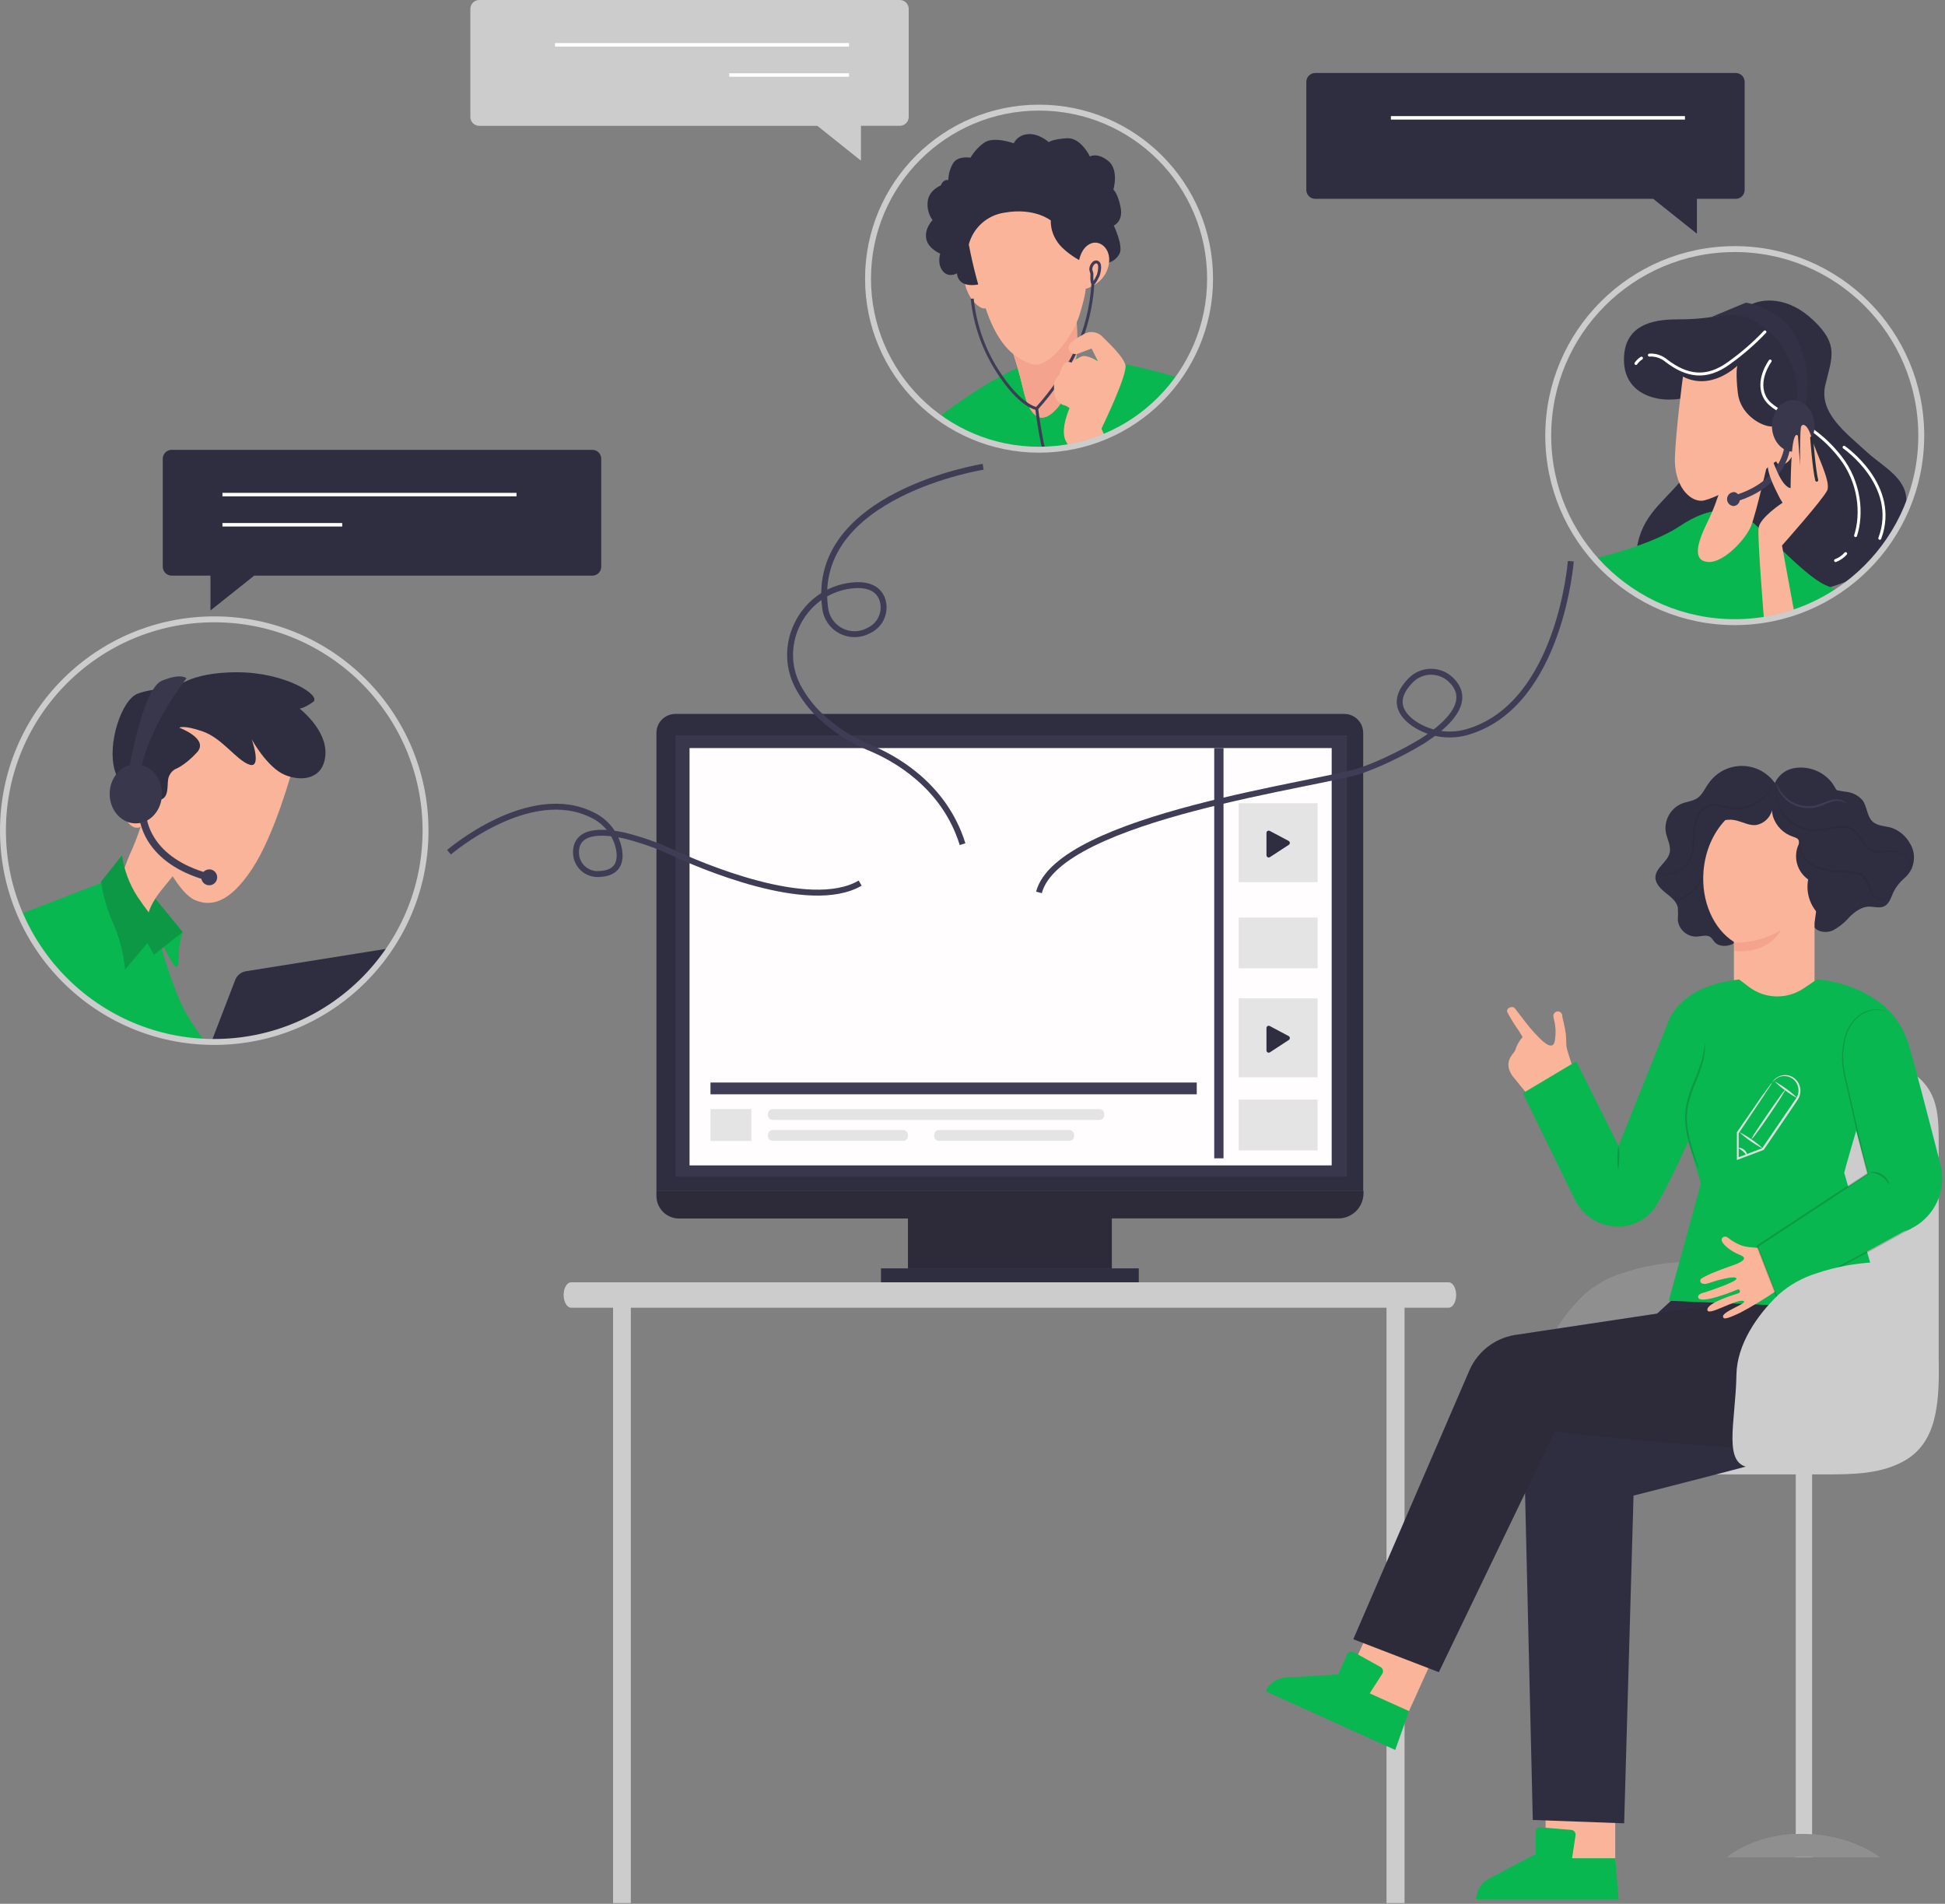 <svg width="657" height="643" viewBox="0 0 657 643" fill="none" xmlns="http://www.w3.org/2000/svg">
<rect x="0" y="0" width="657" height="643" fill="#808080" stroke="none"/>
<path d="M200.09 151.93H57.98C57.184 151.93 56.421 152.246 55.859 152.809C55.296 153.371 54.98 154.134 54.98 154.93V191.42C54.98 192.216 55.296 192.979 55.859 193.541C56.421 194.104 57.184 194.42 57.98 194.42H71.09V206.18L85.87 194.42H200.09C200.886 194.42 201.649 194.104 202.211 193.541C202.774 192.979 203.09 192.216 203.09 191.42V154.93C203.09 154.134 202.774 153.371 202.211 152.809C201.649 152.246 200.886 151.93 200.09 151.93Z" fill="#2F2E41"/>
<path d="M586.32 24.65H444.26C443.464 24.65 442.701 24.966 442.138 25.529C441.576 26.091 441.26 26.854 441.26 27.65V64.15C441.26 64.946 441.576 65.709 442.138 66.271C442.701 66.834 443.464 67.15 444.26 67.15H558.42L573.2 78.93V67.16H586.32C587.115 67.16 587.878 66.844 588.441 66.281C589.004 65.719 589.32 64.956 589.32 64.16V27.67C589.322 27.274 589.247 26.882 589.097 26.516C588.948 26.149 588.727 25.817 588.448 25.536C588.169 25.255 587.838 25.032 587.472 24.88C587.107 24.728 586.715 24.65 586.32 24.65Z" fill="#2F2E41"/>
<path d="M489.32 433.09H192.94C191.53 433.09 190.39 435 190.39 437.37C190.39 439.74 191.52 441.67 192.93 441.68H207.09V642.76H213.09V441.68H468.35V642.76H474.44V441.68H489.32C490.73 441.68 491.87 439.76 491.87 437.39C491.87 435.02 490.74 433.09 489.33 433.09H489.32Z" fill="#CCCCCC"/>
<path d="M522.45 597.3C522.45 597.3 521.59 620.18 522.45 626.76C522.45 626.76 532.45 630.48 534.32 630.76C536.19 631.04 545.61 630.76 545.61 630.76V598.76L522.45 597.3Z" fill="#F9B499"/>
<path d="M498.71 641.49C498.712 640.065 499.101 638.668 499.835 637.447C500.57 636.227 501.622 635.229 502.88 634.56L518.73 626.19V618.81C518.729 618.584 518.775 618.36 518.866 618.152C518.956 617.945 519.089 617.758 519.256 617.605C519.422 617.452 519.619 617.335 519.833 617.261C520.047 617.188 520.274 617.161 520.5 617.18L530.72 618.04C530.943 618.057 531.159 618.119 531.356 618.224C531.554 618.328 531.727 618.472 531.866 618.647C532.005 618.821 532.107 619.023 532.164 619.239C532.221 619.454 532.234 619.679 532.2 619.9L531.03 627.62H545.61L546.76 641.49H498.71Z" fill="#08B74F"/>
<path d="M467.34 540.72C467.34 540.72 457.13 561.22 455.21 567.56C455.21 567.56 462.79 575.08 464.37 576.1C465.95 577.12 474.66 580.76 474.66 580.76L487.86 551.57L467.34 540.72Z" fill="#F9B499"/>
<path d="M427.5 571.21C428.089 569.91 429.022 568.795 430.197 567.985C431.372 567.174 432.745 566.699 434.17 566.61L452.05 565.51L455.05 558.79C455.143 558.585 455.278 558.401 455.446 558.25C455.613 558.099 455.81 557.984 456.024 557.913C456.238 557.842 456.465 557.815 456.689 557.836C456.914 557.856 457.132 557.922 457.33 558.03L466.33 563.03C466.525 563.139 466.695 563.287 466.83 563.464C466.965 563.642 467.062 563.845 467.116 564.062C467.169 564.278 467.178 564.503 467.14 564.723C467.103 564.943 467.022 565.153 466.9 565.34L462.67 571.93L475.96 577.93L471.29 591.05L427.5 571.21Z" fill="#08B74F"/>
<path d="M526.09 495.65C515.95 495.33 520.72 480.45 520.97 464.32C521.13 454.17 527.88 444.23 535.22 437.23C538.959 433.929 543.366 431.474 548.14 430.03C560.65 425.76 574.24 425.3 587.29 427.51C587.29 427.46 590.33 497.68 526.09 495.65Z" fill="#CCCCCC"/>
<path opacity="0.3" d="M526.09 495.65C515.95 495.33 520.72 480.45 520.97 464.32C521.13 454.17 527.88 444.23 535.22 437.23C538.959 433.929 543.366 431.474 548.14 430.03C560.65 425.76 574.24 425.3 587.29 427.51C587.29 427.46 590.33 497.68 526.09 495.65Z" fill="black"/>
<path d="M612.11 493.88H606.59V627.32H612.11V493.88Z" fill="#CCCCCC"/>
<path d="M634.81 627.23H583.48C583.48 627.23 592.72 619.14 609.36 619.4C625.28 619.66 634.81 627.23 634.81 627.23Z" fill="#CCCCCC"/>
<path opacity="0.3" d="M634.81 627.23H583.48C583.48 627.23 592.72 619.14 609.36 619.4C625.28 619.66 634.81 627.23 634.81 627.23Z" fill="black"/>
<path d="M618.39 358.35C624.45 357.81 630.62 357.35 636.58 358.52C642.54 359.69 648.33 362.83 651.58 368.02C654.83 373.21 654.87 379.77 654.87 385.84V463.29H585.7L618.39 358.35Z" fill="#CCCCCC"/>
<path d="M654.88 459.72C655.17 474.99 653.88 487.38 643.27 493.39C635.36 497.88 625.79 497.98 616.69 497.97H577.3C573.3 497.97 569.02 497.88 565.76 495.57C562.17 493.04 560.67 488.22 561.3 483.82C562.114 479.47 564.203 475.461 567.3 472.3C578.68 459.67 596.69 455.92 613.4 452.85" fill="#CCCCCC"/>
<path d="M625.03 438.33C625.03 438.33 632.09 483.51 613.6 488.83C593.93 494.51 551.79 505.13 551.79 505.13L548.62 615.82L517.76 614.69L514.81 490.02C514.91 487.859 515.524 485.754 516.601 483.877C517.677 482.001 519.185 480.408 521 479.23L565.58 438.3L625.03 438.33Z" fill="#2F2E41"/>
<path d="M457.14 553.64L486.02 564.76L525.17 483.48C525.17 483.48 591.47 491.31 610.52 488.7C617.32 487.78 625.36 484.23 629.41 479.07C636.79 469.65 637.12 456.77 635.74 444.88L635.19 442.27L586.33 439.66L511.49 450.93C508.208 451.503 505.118 452.875 502.492 454.924C499.866 456.973 497.784 459.637 496.43 462.68L457.14 553.64Z" fill="#2F2E41"/>
<path opacity="0.2" d="M457.14 553.64L486.02 564.76L525.17 483.48C525.17 483.48 591.47 491.31 610.52 488.7C617.32 487.78 625.36 484.23 629.41 479.07C636.79 469.65 637.12 456.77 635.74 444.88L635.19 442.27L586.33 439.66L511.49 450.93C508.208 451.503 505.118 452.875 502.492 454.924C499.866 456.973 497.784 459.637 496.43 462.68L457.14 553.64Z" fill="#231F20"/>
<path d="M612.57 312.74C613.8 314.87 616.85 315.22 619.1 314.26C621.251 313.092 623.169 311.539 624.76 309.68C626.51 307.97 628.68 306.35 631.05 306.22C632.89 306.13 634.87 306.9 636.53 306.07C638.19 305.24 638.78 303.07 639.6 301.28C640.492 299.478 641.749 297.881 643.29 296.59C644.864 295.257 645.941 293.43 646.344 291.407C646.747 289.384 646.453 287.285 645.51 285.45C645.43 285.34 645.37 285.21 645.29 285.08C643.964 282.563 641.757 280.623 639.09 279.63C636.87 278.93 634.24 279.06 632.56 277.49C630.56 275.68 630.75 272.44 629.14 270.29C627.76 268.703 625.839 267.687 623.75 267.44C621.678 267.197 619.632 266.761 617.64 266.14C616.651 265.821 615.766 265.241 615.078 264.461C614.39 263.682 613.924 262.732 613.73 261.71" fill="#2F2E41"/>
<path d="M601.411 268.27C600.649 265.837 599.222 263.665 597.29 262C595.359 260.336 593 259.245 590.481 258.852C587.962 258.459 585.383 258.778 583.036 259.775C580.689 260.771 578.667 262.404 577.2 264.49C575.9 266.27 575.061 268.41 573.291 269.61C571.721 270.61 569.76 270.76 568.07 271.42C566.225 272.202 564.693 273.579 563.719 275.33C562.744 277.082 562.382 279.109 562.69 281.09C563.14 283.42 564.52 285.68 564 287.99C563.29 291.14 559.31 292.99 559.19 296.23C559.12 298.41 560.9 300.15 562.63 301.55C564.36 302.95 566.28 304.34 566.75 306.48C566.85 307.918 566.85 309.362 566.75 310.8C566.928 312.338 567.67 313.755 568.831 314.778C569.993 315.801 571.493 316.358 573.041 316.34C574.691 316.27 576.53 315.56 577.84 316.55C578.324 317.047 578.762 317.586 579.15 318.16C580.68 319.84 583.461 319.79 585.481 318.73C587.41 317.512 589.129 315.989 590.57 314.22C592.031 312.438 594.05 311.201 596.301 310.71" fill="#2F2E41"/>
<path d="M612.93 311.7V334.93C612.93 338.542 611.495 342.007 608.941 344.561C606.386 347.115 602.922 348.55 599.31 348.55C595.699 348.547 592.238 347.111 589.685 344.557C587.133 342.003 585.7 338.541 585.7 334.93V318.13C578.88 313.81 574.59 304.55 575.43 294.23C576.54 280.52 586.28 270.13 597.18 271.02C608.08 271.91 616.01 283.74 614.9 297.45L612.93 311.7Z" fill="#F9B499"/>
<path d="M585.7 318.4C591.282 318.491 596.778 317.022 601.57 314.16C601.57 314.16 597.72 322.31 585.91 321.16L585.7 318.4Z" fill="#F4A48E"/>
<path d="M601.03 265.36C600.961 265.365 600.891 265.351 600.828 265.322C600.765 265.292 600.711 265.247 600.67 265.19L599.95 264.48L601.05 264.9C601.237 264.983 601.431 265.047 601.63 265.09C602.09 265.23 602.52 265.09 602.63 265.33C602.74 265.57 602.24 265.94 601.5 265.76C601.192 265.691 600.921 265.509 600.74 265.25L601.09 264.93C601.14 265.16 601.09 265.32 601.03 265.36Z" fill="#263238"/>
<path d="M600.89 266.71C599.835 267.938 599.1 269.408 598.751 270.989C598.402 272.57 598.45 274.212 598.89 275.77C599.395 277.354 600.267 278.796 601.434 279.98C602.602 281.163 604.033 282.054 605.61 282.58C606.4 282.84 607.32 283.12 607.61 283.89C607.757 284.554 607.642 285.249 607.29 285.83C606.553 287.822 606.495 290.001 607.127 292.029C607.758 294.057 609.042 295.819 610.78 297.04C610.367 299.224 610.509 301.476 611.194 303.591C611.879 305.705 613.085 307.613 614.7 309.14C614.7 307.14 616.23 305.34 617.91 304.06C619.697 302.953 621.372 301.673 622.91 300.24C624.006 299 624.697 297.454 624.89 295.809C625.084 294.165 624.769 292.501 623.99 291.04C623.383 290.242 623 289.296 622.88 288.3C622.88 287.12 623.95 286.24 624.76 285.35C626.513 283.368 627.448 280.794 627.376 278.148C627.303 275.503 626.229 272.984 624.37 271.1C623.47 270.22 622.37 269.51 621.58 268.57C620.632 267.289 619.76 265.954 618.97 264.57C617.472 262.573 615.443 261.036 613.115 260.136C610.786 259.237 608.252 259.009 605.8 259.48C600.88 260.48 597.8 265.28 598.88 270.68" fill="#2F2E41"/>
<path d="M599.57 268.28C599.549 270.504 599.079 272.701 598.19 274.74C597.738 275.75 597.046 276.634 596.175 277.315C595.303 277.997 594.278 278.455 593.19 278.65C591.04 278.9 588.98 277.79 586.89 277.21C584.15 276.44 580.73 276.8 579.15 279.21C578.04 280.86 577.85 284.67 575.24 285.74C573.38 286.5 572.24 284.36 570.42 285.19C567.42 286.57 567.9 291.81 564.85 293.19C565.85 290.66 565.36 287.84 565.33 285.14C565.3 282.44 566.05 279.34 568.44 278.05C569.839 277.537 571.272 277.122 572.73 276.81C574.92 276 576.45 274.03 578.04 272.29C579.63 270.55 581.63 268.88 583.98 268.94C586.33 269 588.24 270.64 590.51 270.53C592.32 270.44 593.86 269.23 595.51 268.43C597.16 267.63 599.43 267.43 600.51 268.82" fill="#2F2E41"/>
<path d="M623.601 271.36C623.288 271.15 622.952 270.975 622.601 270.84C621.708 270.476 620.732 270.365 619.781 270.52C618.358 270.821 616.978 271.294 615.671 271.93C613.965 272.687 612.104 273.03 610.241 272.93C608.373 272.827 606.559 272.274 604.951 271.32C603.652 270.529 602.529 269.481 601.651 268.24C601.054 267.417 600.582 266.511 600.25 265.55C600.099 265.207 600.021 264.835 600.021 264.46C600.565 265.689 601.235 266.859 602.021 267.95C602.913 269.082 604.008 270.038 605.25 270.77C606.779 271.648 608.491 272.158 610.25 272.26C614.07 272.59 617.02 270.18 619.69 270.02C620.723 269.886 621.772 270.079 622.69 270.57C623.4 270.93 623.621 271.33 623.601 271.36Z" fill="#3F3D56"/>
<path opacity="0.2" d="M560.67 294.93C561.412 295.037 562.16 295.094 562.91 295.1C564.962 295.033 566.932 294.276 568.5 292.95C569.553 292.038 570.361 290.875 570.85 289.57C571.362 288.037 571.649 286.436 571.7 284.82C571.8 283.1 571.77 281.26 572.04 279.35C572.23 277.333 572.997 275.413 574.25 273.82C574.919 273.011 575.768 272.371 576.73 271.95C577.681 271.568 578.712 271.43 579.73 271.55C581.73 271.76 583.4 272.47 585.08 272.64C588.105 273.007 591.163 272.299 593.72 270.64C595.437 269.515 596.879 268.018 597.94 266.26C598.68 264.95 598.94 264.26 599 264.26C598.981 264.457 598.93 264.649 598.85 264.83C598.659 265.37 598.429 265.895 598.16 266.4C597.161 268.264 595.727 269.859 593.98 271.05C591.339 272.835 588.146 273.616 584.98 273.25C583.21 273.07 581.47 272.38 579.66 272.19C578.754 272.088 577.837 272.211 576.99 272.55C576.127 272.926 575.366 273.502 574.77 274.23C573.592 275.736 572.87 277.547 572.69 279.45C572.43 281.29 572.44 283.12 572.31 284.87C572.233 286.546 571.896 288.199 571.31 289.77C570.772 291.165 569.871 292.391 568.7 293.32C567.044 294.684 564.955 295.411 562.81 295.37C562.243 295.362 561.68 295.288 561.13 295.15C560.972 295.086 560.819 295.013 560.67 294.93Z" fill="#231F20"/>
<path opacity="0.2" d="M575.19 295.79C575.177 296.413 575.005 297.022 574.69 297.56C573.406 300.311 571.11 302.461 568.28 303.56C567.19 303.95 566.49 304.03 566.46 303.94C568.318 303.094 570.051 301.997 571.61 300.68C573.011 299.213 574.214 297.569 575.19 295.79Z" fill="#231F20"/>
<path opacity="0.2" d="M645.91 294.75C645.882 293.927 645.738 293.112 645.48 292.33C645.179 291.447 644.707 290.631 644.09 289.93C643.254 288.998 642.184 288.308 640.99 287.93C639.494 287.61 637.946 287.61 636.45 287.93C635.567 288.07 634.672 288.11 633.78 288.05C632.795 287.959 631.856 287.591 631.07 286.99C629.48 285.68 628.65 283.8 627.46 282.2C626.915 281.345 626.15 280.652 625.246 280.193C624.342 279.734 623.332 279.526 622.32 279.59C620.222 279.772 618.144 280.137 616.11 280.68C613.407 281.163 610.621 280.841 608.1 279.752C605.578 278.664 603.433 276.859 601.93 274.56C600.684 272.601 599.955 270.358 599.81 268.04C599.76 267.418 599.76 266.792 599.81 266.17C599.812 265.952 599.849 265.736 599.92 265.53C599.92 265.53 599.92 266.43 600.04 268.01C600.291 270.238 601.069 272.373 602.31 274.24C603.782 276.401 605.85 278.089 608.262 279.099C610.674 280.109 613.327 280.398 615.9 279.93C617.971 279.363 620.09 278.988 622.23 278.81C623.358 278.758 624.48 279.009 625.479 279.536C626.478 280.064 627.317 280.849 627.91 281.81C629.13 283.51 629.91 285.36 631.38 286.5C632.097 286.974 632.903 287.296 633.75 287.445C634.596 287.595 635.464 287.569 636.3 287.37C637.874 287.07 639.494 287.111 641.05 287.49C642.151 287.877 643.146 288.516 643.955 289.357C644.764 290.197 645.365 291.216 645.71 292.33C645.886 292.934 645.974 293.561 645.97 294.19C645.973 294.379 645.953 294.567 645.91 294.75Z" fill="#231F20"/>
<path opacity="0.2" d="M637.22 303.19C637.076 303.431 636.874 303.632 636.634 303.777C636.393 303.921 636.121 304.005 635.84 304.02C635.184 304.109 634.516 304.001 633.92 303.71C633.156 303.3 632.522 302.683 632.09 301.93C631.604 301.033 631.196 300.097 630.87 299.13C630.537 298.074 629.982 297.102 629.24 296.28C628.319 295.491 627.162 295.03 625.95 294.97C624.65 294.84 623.28 294.8 621.88 294.72C619.212 294.702 616.566 294.239 614.05 293.35C611.944 292.605 610.151 291.171 608.96 289.28C608.191 287.996 607.841 286.503 607.96 285.01C607.994 284.611 608.078 284.218 608.21 283.84C608.249 283.704 608.31 283.576 608.39 283.46C608.291 283.978 608.238 284.503 608.23 285.03C608.221 286.451 608.631 287.842 609.41 289.03C610.593 290.777 612.314 292.09 614.31 292.77C616.785 293.61 619.378 294.049 621.99 294.07C623.38 294.15 624.75 294.19 626.1 294.33C627.45 294.412 628.733 294.948 629.74 295.85C630.534 296.724 631.118 297.767 631.45 298.9C631.74 299.846 632.108 300.766 632.55 301.65C632.892 302.346 633.427 302.929 634.09 303.33C634.613 303.616 635.205 303.751 635.8 303.72C636.313 303.674 636.803 303.491 637.22 303.19Z" fill="#231F20"/>
<path d="M516.09 369.8L510.79 363.27C507.58 358.41 511.43 355.86 511.79 354.79C512.295 353.117 513.155 351.572 514.31 350.26L513.12 348.26C511.637 346.203 510.301 344.044 509.12 341.8C508.66 340.5 510.91 339.49 511.73 340.59C513.61 343.09 516.84 347.31 518.25 348.77C520.11 350.7 524.6 355.9 525.25 351.29C525.9 346.68 524.81 344.58 524.72 343.29C524.695 343.078 524.716 342.864 524.78 342.661C524.844 342.458 524.951 342.271 525.093 342.112C525.234 341.953 525.408 341.826 525.602 341.739C525.796 341.651 526.007 341.606 526.22 341.606C526.433 341.606 526.643 341.651 526.838 341.739C527.032 341.826 527.206 341.953 527.347 342.112C527.489 342.271 527.595 342.458 527.66 342.661C527.724 342.864 527.744 343.078 527.72 343.29C527.92 344.46 528.54 346.39 528.91 349.21C529.07 350.51 529 352.12 529.13 353.37C529.3 354.84 531.13 359.83 531.3 360.87L516.09 369.8Z" fill="#F9B499"/>
<path d="M564.22 343.36L546.73 387.05L532.45 358.46L514.38 369.24L532.01 405.24C533.43 408.092 535.65 410.468 538.4 412.077C541.149 413.686 544.308 414.459 547.49 414.3C549.88 414.155 552.201 413.445 554.263 412.228C556.324 411.011 558.068 409.322 559.35 407.3C565.78 397.05 575.85 372.48 575.85 372.48C575.86 373.74 564.22 343.36 564.22 343.36Z" fill="#08B74F"/>
<path d="M628.02 378.48L636.84 340.33C627.71 331.54 613.73 330.8 613.73 330.8L609.18 333.86C606.442 335.694 603.201 336.629 599.907 336.536C596.613 336.442 593.43 335.326 590.8 333.34L587.45 330.8C576.64 332.11 568.79 335.74 564.22 343.4L569 381.4L574.55 399.67L563.7 439.33L636.35 442.43L623 396.27C622.42 397.27 628 378.5 628 378.5" fill="#08B74F"/>
<path d="M629.651 385.3C629.539 384.678 629.389 384.063 629.201 383.46C628.881 382.29 628.441 380.58 628.021 378.46C626.896 372.868 626.46 367.159 626.721 361.46C626.829 358.343 627.264 355.246 628.021 352.22C628.635 349.767 629.759 347.47 631.321 345.48C632.397 344.138 633.73 343.023 635.241 342.2C636.311 341.64 636.981 341.46 636.951 341.4C636.921 341.34 636.781 341.4 636.471 341.51C636.02 341.633 635.581 341.797 635.161 342C633.59 342.78 632.2 343.881 631.081 345.23C629.424 347.232 628.229 349.574 627.581 352.09C626.81 355.151 626.371 358.285 626.271 361.44C625.983 367.142 626.443 372.858 627.641 378.44C628.131 380.58 628.641 382.27 628.951 383.44C629.131 384.01 629.301 384.44 629.411 384.74C629.451 384.941 629.533 385.132 629.651 385.3Z" fill="#263238"/>
<path d="M600.09 435.93C596.15 438.629 592.063 441.109 587.85 443.36C582.49 445.9 582.24 445.43 582.03 444.77C581.47 442.96 591.28 439.92 588.76 439.36C586.24 438.8 577.23 444.47 576.76 442.56C576.11 440.08 586.44 437.08 587.29 436.77C588.14 436.46 587.69 435.21 586.94 435.54C585.85 436.01 574.32 440.68 573.65 438.24C573.27 436.94 575.79 436.52 575.79 436.52C575.79 436.52 586.92 432.93 586.56 431.79C586.2 430.65 579.56 432.52 577.42 433.31C575.28 434.1 573.99 433.4 574.42 432.16C574.71 431.32 581.33 428.74 583.49 428.01C585.65 427.28 591.67 425.4 587.89 423.92C584.11 422.44 581.73 420.01 581.55 418.92C581.37 417.83 582.85 417.2 583.77 418.09C584.827 418.954 585.994 419.673 587.24 420.23C588.229 420.709 589.29 421.02 590.38 421.15C591.32 421.27 592.17 421.34 592.91 421.39L600.91 422L604.97 432.64L600.09 435.93Z" fill="#F9B499"/>
<path d="M635.29 338.83C639.858 342.479 643.184 347.454 644.81 353.07C646.59 358.92 651.71 378.67 655.48 393.39C656.653 398.011 656.032 402.905 653.743 407.087C651.453 411.269 647.665 414.428 643.14 415.93L600.58 438.93L593.58 420.93L630.91 396.4L621.91 362.98C620.42 357.9 619.78 352.73 621.65 347.77C623.52 342.81 627.45 337.93 635.29 338.83Z" fill="#08B74F"/>
<path opacity="0.2" d="M645.61 414.93L645.42 415.07L644.79 415.42L642.38 416.73L633.24 421.73L600.76 439.19L600.46 439.36L600.33 439.03C598.18 433.46 595.81 427.4 593.33 421.03L593.23 420.78L593.46 420.64L610.19 409.64L630.79 396.12L630.66 396.47C628.2 387.27 626.37 378.6 624.66 370.85C624.23 368.9 623.82 367.01 623.35 365.2C622.912 363.438 622.578 361.652 622.35 359.85C622.048 356.621 622.322 353.363 623.16 350.23C623.84 347.663 625.226 345.339 627.16 343.52C628.653 342.201 630.492 341.337 632.46 341.03C633.679 340.838 634.924 340.913 636.11 341.25C636.521 341.364 636.917 341.525 637.29 341.73C636.899 341.581 636.498 341.457 636.09 341.36C634.907 341.08 633.679 341.043 632.48 341.25C630.578 341.591 628.811 342.461 627.38 343.76C625.485 345.547 624.131 347.831 623.47 350.35C622.672 353.433 622.428 356.632 622.75 359.8C622.974 361.579 623.308 363.343 623.75 365.08C624.15 366.91 624.57 368.79 625.05 370.72C626.81 378.46 628.69 387.14 631.15 396.3L631.21 396.53L631.02 396.66L610.44 410.2L593.68 421.2L593.81 420.81L600.74 438.81L600.31 438.65L632.93 421.4L642.19 416.56L644.65 415.25L645.29 414.94L645.61 414.93Z" fill="#231F20"/>
<path opacity="0.2" d="M575.85 352.57C575.953 353.141 575.977 353.723 575.92 354.3C575.851 355.873 575.589 357.431 575.14 358.94C574.478 361.156 573.701 363.336 572.81 365.47C571.687 368.048 570.813 370.726 570.2 373.47C569.71 376.229 569.71 379.052 570.2 381.81C570.573 384.082 571.108 386.324 571.8 388.52C572.39 390.4 572.91 391.91 573.26 392.95C573.476 393.486 573.64 394.042 573.75 394.61C573.44 394.126 573.191 393.606 573.01 393.06C572.58 392.06 572.01 390.54 571.34 388.67C570.578 386.466 569.989 384.206 569.58 381.91C569.07 379.076 569.07 376.174 569.58 373.34C570.177 370.553 571.051 367.833 572.19 365.22C573.122 363.089 573.946 360.913 574.66 358.7C575.265 356.703 575.663 354.649 575.85 352.57Z" fill="#231F20"/>
<path opacity="0.2" d="M631.7 396.04C631.7 395.97 632.13 395.78 632.92 395.8C633.941 395.831 634.934 396.137 635.795 396.686C636.656 397.235 637.352 398.007 637.81 398.92C638.15 399.62 638.18 400.1 638.1 400.13C637.484 398.948 636.569 397.949 635.446 397.231C634.323 396.513 633.031 396.103 631.7 396.04Z" fill="#231F20"/>
<path d="M598.67 365.57C598.694 365.51 598.724 365.453 598.76 365.4C598.861 365.237 598.971 365.08 599.09 364.93C599.551 364.386 600.12 363.944 600.76 363.63C601.801 363.104 602.993 362.959 604.13 363.22C604.883 363.399 605.587 363.743 606.19 364.227C606.794 364.711 607.282 365.324 607.62 366.02C608.033 366.872 608.218 367.816 608.157 368.761C608.096 369.706 607.79 370.619 607.27 371.41L603.81 376.55L595.81 388.29V388.39H595.71L594.79 388.74L587.16 391.62L586.7 391.79V382.41C590.15 377.41 593.07 373.27 595.17 370.17L597.73 366.72C597.999 366.304 598.304 365.913 598.64 365.55C598.431 366.006 598.18 366.441 597.89 366.85L595.59 370.38L587.31 382.75V391.31L586.87 391L594.43 388.14L595.34 387.8L595.17 387.92C598.03 383.75 600.73 379.8 603.17 376.17L606.66 371.07C607.138 370.36 607.426 369.54 607.496 368.687C607.566 367.835 607.416 366.978 607.06 366.2C606.523 365.06 605.56 364.176 604.379 363.738C603.197 363.301 601.89 363.344 600.74 363.86C599.945 364.289 599.242 364.87 598.67 365.57Z" fill="#E0E0E0"/>
<path d="M595.64 388.02C592.684 386.505 589.946 384.598 587.5 382.35C590.459 383.86 593.198 385.768 595.64 388.02Z" fill="#E0E0E0"/>
<path d="M590.09 390.13C589.91 390.21 589.47 389.53 588.79 388.91C588.11 388.29 587.3 387.91 587.34 387.74C587.38 387.57 588.34 387.64 589.22 388.38C590.1 389.12 590.24 390.08 590.09 390.13Z" fill="#E0E0E0"/>
<path d="M607.18 370.93C604.336 369.413 601.723 367.497 599.42 365.24C602.261 366.764 604.873 368.679 607.18 370.93Z" fill="#E0E0E0"/>
<path d="M591.57 384.85C591.968 383.927 592.468 383.052 593.06 382.24C594.06 380.7 595.46 378.58 597.06 376.29C598.66 374 600.06 371.9 601.17 370.41C601.717 369.579 602.325 368.79 602.99 368.05C603.21 368.19 600.79 372.05 597.62 376.66C596.04 378.97 594.62 381.04 593.47 382.51C592.932 383.362 592.294 384.148 591.57 384.85Z" fill="#E0E0E0"/>
<path opacity="0.2" d="M546.59 395.13C546.171 392.392 546.219 389.602 546.73 386.88C547.129 389.62 547.081 392.406 546.59 395.13Z" fill="#231F20"/>
<path d="M591.66 495.65C581.52 495.33 586.3 480.45 586.55 464.32C586.7 454.17 593.45 444.23 600.8 437.23C604.538 433.933 608.941 431.478 613.71 430.03C626.22 425.76 639.81 425.3 652.86 427.51C652.86 427.46 655.9 497.68 591.66 495.65Z" fill="#CCCCCC"/>
<path d="M384.67 428.39H297.59V433.09H384.67V428.39Z" fill="#2F2E41"/>
<path d="M228.09 241.13H454.09C455.782 241.13 457.405 241.802 458.602 242.999C459.798 244.195 460.47 245.818 460.47 247.51V402.13H221.74V247.51C221.74 245.823 222.408 244.205 223.598 243.009C224.788 241.814 226.403 241.138 228.09 241.13Z" fill="#2F2E41"/>
<path d="M221.74 402.13V403.93C221.743 405.949 222.547 407.885 223.976 409.312C225.404 410.739 227.341 411.54 229.36 411.54H306.7V428.42H375.56V411.51H452.09C454.335 411.51 456.488 410.619 458.076 409.033C459.664 407.446 460.558 405.295 460.56 403.05V402.13H221.74Z" fill="#2F2E41"/>
<path opacity="0.2" d="M221.74 402.13V403.93C221.743 405.949 222.547 407.885 223.976 409.312C225.404 410.739 227.341 411.54 229.36 411.54H306.7V428.42H375.56V411.51H452.09C454.335 411.51 456.488 410.619 458.076 409.033C459.664 407.446 460.558 405.295 460.56 403.05V402.13H221.74Z" fill="#231F20"/>
<path d="M454.93 248.34H228.21V397.39H454.93V248.34Z" fill="#3F3D56"/>
<path opacity="0.2" d="M454.93 248.34H228.21V397.39H454.93V248.34Z" fill="#231F20"/>
<path d="M449.83 252.66H232.92V393.61H449.83V252.66Z" fill="#FFFDFD"/>
<path d="M404.25 365.62H239.99V369.6H404.25V365.62Z" fill="#3F3D56"/>
<path d="M371.37 374.59H261.07C260.153 374.59 259.41 375.333 259.41 376.25V376.6C259.41 377.517 260.153 378.26 261.07 378.26H371.37C372.287 378.26 373.03 377.517 373.03 376.6V376.25C373.03 375.333 372.287 374.59 371.37 374.59Z" fill="#E4E4E4"/>
<path d="M305.04 381.67H261.07C260.153 381.67 259.41 382.413 259.41 383.33V383.68C259.41 384.597 260.153 385.34 261.07 385.34H305.04C305.957 385.34 306.7 384.597 306.7 383.68V383.33C306.7 382.413 305.957 381.67 305.04 381.67Z" fill="#E4E4E4"/>
<path d="M361.17 381.67H317.2C316.283 381.67 315.54 382.413 315.54 383.33V383.68C315.54 384.597 316.283 385.34 317.2 385.34H361.17C362.087 385.34 362.83 384.597 362.83 383.68V383.33C362.83 382.413 362.087 381.67 361.17 381.67Z" fill="#E4E4E4"/>
<path d="M253.81 374.59H239.99V385.35H253.81V374.59Z" fill="#E4E4E4"/>
<path d="M413.29 252.66H410.15V391.22H413.29V252.66Z" fill="#3F3D56"/>
<path d="M445.07 271.29H418.42V297.94H445.07V271.29Z" fill="#E4E4E4"/>
<path d="M428.92 280.64L435.29 284.02C435.407 284.082 435.506 284.173 435.577 284.285C435.648 284.397 435.689 284.525 435.695 284.658C435.701 284.79 435.673 284.922 435.612 285.04C435.551 285.158 435.461 285.258 435.35 285.33L428.98 289.49C428.866 289.566 428.733 289.609 428.596 289.616C428.459 289.622 428.323 289.592 428.202 289.527C428.081 289.463 427.98 289.366 427.909 289.249C427.838 289.132 427.8 288.997 427.8 288.86V281.31C427.8 281.179 427.834 281.049 427.898 280.935C427.963 280.82 428.057 280.725 428.17 280.657C428.282 280.59 428.411 280.553 428.542 280.55C428.674 280.547 428.804 280.578 428.92 280.64Z" fill="#2F2E41"/>
<path d="M445.07 337.19H418.42V363.84H445.07V337.19Z" fill="#E4E4E4"/>
<path d="M428.92 346.54L435.29 349.93C435.407 349.992 435.507 350.083 435.578 350.195C435.649 350.307 435.689 350.435 435.695 350.568C435.701 350.7 435.673 350.832 435.612 350.95C435.552 351.068 435.461 351.168 435.35 351.24L428.98 355.41C428.865 355.486 428.731 355.53 428.594 355.536C428.456 355.542 428.319 355.51 428.198 355.445C428.076 355.379 427.975 355.281 427.905 355.162C427.835 355.044 427.799 354.908 427.8 354.77V347.23C427.796 347.097 427.828 346.965 427.891 346.848C427.955 346.73 428.048 346.632 428.161 346.562C428.275 346.492 428.404 346.453 428.538 346.449C428.671 346.446 428.803 346.477 428.92 346.54Z" fill="#2F2E41"/>
<path d="M445.07 309.9H418.42V327.05H445.07V309.9Z" fill="#E4E4E4"/>
<path d="M445.07 371.39H418.42V388.54H445.07V371.39Z" fill="#E4E4E4"/>
<mask id="mask0_58_140" style="mask-type:luminance" maskUnits="userSpaceOnUse" x="293" y="36" width="116" height="116">
<path d="M350.98 151.89C382.885 151.89 408.75 126.025 408.75 94.12C408.75 62.215 382.885 36.35 350.98 36.35C319.074 36.35 293.21 62.215 293.21 94.12C293.21 126.025 319.074 151.89 350.98 151.89Z" fill="white"/>
</mask>
<g mask="url(#mask0_58_140)">
<path d="M313.55 143.79C313.55 143.79 333.55 126.95 350.19 121.79C366.83 116.63 404.99 129.71 404.99 129.71C404.99 129.71 400.86 144.71 375.77 152.32C350.68 159.93 339.77 159.42 326.26 153.96C312.75 148.5 313.55 143.79 313.55 143.79Z" fill="#08B74F"/>
<path d="M340.95 115.57C342.794 120.702 344.337 125.938 345.57 131.25C347.38 139.34 350.85 144.45 356.63 138.35C362.41 132.25 363.89 120.03 363.89 116.26C363.89 112.49 363.56 105.2 363.56 105.2C363.56 105.2 355.64 117.42 351.34 118.57C347.04 119.72 340.95 115.57 340.95 115.57Z" fill="#F9B499"/>
<path d="M340.95 115.57C342.794 120.702 344.337 125.938 345.57 131.25C347.38 139.34 350.85 144.45 356.63 138.35C362.41 132.25 363.89 120.03 363.89 116.26C363.89 112.49 363.56 105.2 363.56 105.2C363.56 105.2 355.64 117.42 351.34 118.57C347.04 119.72 340.95 115.57 340.95 115.57Z" fill="#F4A48E"/>
<path d="M330.22 92.32C330.22 92.32 328.07 88.86 326.42 92C324.77 95.14 327.08 99.76 328.74 101.74C330.4 103.72 333.02 105.2 333.36 103.37C333.7 101.54 330.22 92.32 330.22 92.32Z" fill="#F9B499"/>
<path d="M317.81 62.62C317.81 62.62 313.89 64.12 313.38 67.92C313.085 70.193 313.668 72.492 315.01 74.35C315.01 74.35 312.24 77.09 312.86 80.56C313.48 84.03 317.59 85.65 317.59 85.65C317.59 85.65 316.48 89.1 318.45 91.55C320.42 94 323.27 92.31 323.27 92.31C323.287 93.055 323.517 93.781 323.934 94.399C324.351 95.018 324.936 95.504 325.62 95.8C328.07 96.87 331.29 95.88 331.29 95.88C332.233 96.211 333.221 96.4 334.22 96.44C336.41 96.64 338.7 94.07 338.7 94.07L373.98 88.83C374.892 88.65 375.749 88.262 376.485 87.694C377.221 87.127 377.815 86.396 378.22 85.56C379.42 82.8 376.22 76.18 376.22 76.18C376.22 76.18 379.49 74.84 378.52 69.98C377.55 65.12 376.09 64.06 376.09 64.06C376.09 64.06 378.09 57.32 374.32 54.33C370.55 51.34 368.15 52.86 368.15 52.86C368.15 52.86 365.15 46.41 360.38 46.69C355.61 46.97 354.27 48 354.27 48C354.27 48 350.77 44.88 347.12 45.33C346.139 45.389 345.189 45.702 344.365 46.238C343.541 46.775 342.871 47.516 342.42 48.39C342.42 48.39 335.57 45.87 332.36 48.26C330.514 49.594 328.964 51.297 327.81 53.26C327.81 53.26 323.62 52.51 321.97 55.09C320.938 56.826 320.373 58.8 320.33 60.82C320.33 60.82 318.64 60.38 317.81 62.62Z" fill="#2F2E41"/>
<path d="M327.25 82.56C328.715 90.295 330.757 97.91 333.36 105.34C337.45 116.89 342.93 121.18 348.54 123C354.15 124.82 362.54 113.42 364.72 106.16C366.9 98.9 366.72 97.57 366.72 97.57C366.72 97.57 372.66 96.09 374.31 90.31C375.96 84.53 371.85 80.9 368.53 82.22C365.21 83.54 364.53 87.84 364.53 87.84C364.53 87.84 358.92 84.84 356.77 81.07C355.527 79.097 354.894 76.801 354.95 74.47C354.95 74.47 349.51 70.01 339.28 71.83C336.444 72.243 333.791 73.48 331.653 75.387C329.514 77.295 327.983 79.789 327.25 82.56Z" fill="#F9B499"/>
<path d="M369.17 95.76C368.722 103.58 366.819 111.248 363.56 118.37C360.022 125.494 355.523 132.099 350.19 138C350.19 138 344.58 137.35 336.83 125.13C332.169 117.81 329.282 109.503 328.4 100.87" stroke="#3F3D56" stroke-miterlimit="10"/>
<path d="M370.99 92.93C370.99 92.93 372.14 89.46 370.83 88.64C369.52 87.82 368.18 90.13 368.51 91.28L368.84 92.44C368.84 92.44 368.68 95.57 369.17 95.71C369.66 95.85 370.99 92.93 370.99 92.93Z" stroke="#3F3D56" stroke-miterlimit="10"/>
<path d="M350.19 138.01C350.19 138.01 351.83 151.71 354.65 159.28" stroke="#3F3D56" stroke-linecap="round" stroke-linejoin="round"/>
<path d="M365.71 113.09C365.71 113.09 360.42 115.73 360.92 117.71C360.995 118.028 361.132 118.328 361.324 118.592C361.516 118.856 361.759 119.08 362.038 119.249C362.317 119.418 362.628 119.53 362.951 119.579C363.274 119.627 363.603 119.61 363.92 119.53C364.096 119.49 364.267 119.429 364.43 119.35C365.58 118.85 368.72 117.71 368.72 117.71L370.87 122.01C370.87 122.01 367.23 119.69 365.42 120.37C364.153 120.887 362.981 121.61 361.95 122.51C361.72 122.373 361.464 122.284 361.199 122.248C360.934 122.212 360.665 122.229 360.406 122.299C360.148 122.369 359.906 122.49 359.696 122.655C359.485 122.82 359.31 123.026 359.18 123.26V123.33C358.512 124.315 358.059 125.429 357.85 126.6C357.3 127.036 356.852 127.586 356.538 128.214C356.224 128.841 356.05 129.529 356.03 130.23C356.03 132.54 356.03 134.32 357.52 135.68C358.155 136.401 359.028 136.87 359.98 137L361.29 137.82C361.29 137.82 358.02 145.08 359.98 148.87C361.94 152.66 362.98 152.34 362.98 152.34L366.93 159.61L377.5 157L372.06 144.78C372.06 144.78 381.13 126.13 380.14 123.16C379.15 120.19 375.05 116.39 372.59 113.92C371.748 112.956 370.579 112.338 369.309 112.185C368.039 112.032 366.757 112.354 365.71 113.09Z" fill="#F9B499"/>
</g>
<path d="M350.98 151.89C382.885 151.89 408.75 126.025 408.75 94.12C408.75 62.215 382.885 36.35 350.98 36.35C319.074 36.35 293.21 62.215 293.21 94.12C293.21 126.025 319.074 151.89 350.98 151.89Z" stroke="#CCCCCC" stroke-width="2" stroke-miterlimit="10"/>
<path d="M332.09 157.65C332.09 157.65 273.66 166.93 278.71 205.23C278.88 206.877 279.457 208.455 280.389 209.824C281.32 211.192 282.577 212.308 284.046 213.072C285.515 213.835 287.15 214.222 288.806 214.197C290.461 214.172 292.084 213.737 293.53 212.93C295.482 212.016 297.018 210.4 297.834 208.405C298.649 206.409 298.683 204.18 297.93 202.16C296.79 199.4 294.03 197.06 287.75 197.74C271.64 199.51 262.04 217.14 269.38 231.6C271.417 235.501 274.105 239.025 277.33 242.02C282.161 246.54 287.785 250.131 293.92 252.61C301.76 255.84 318.92 265.01 325.14 285.12" stroke="#3F3D56" stroke-width="2" stroke-miterlimit="10"/>
<mask id="mask1_58_140" style="mask-type:luminance" maskUnits="userSpaceOnUse" x="1" y="209" width="143" height="143">
<path d="M72.37 351.92C111.787 351.92 143.74 319.967 143.74 280.55C143.74 241.133 111.787 209.18 72.37 209.18C32.953 209.18 1 241.133 1 280.55C1 319.967 32.953 351.92 72.37 351.92Z" fill="white"/>
</mask>
<g mask="url(#mask1_58_140)">
<path d="M53.44 316.28C53.44 316.28 58.28 334.62 63.16 342.72C68.04 350.82 70.9 353.8 70.9 353.8C58.57 352.31 47.38 349.49 37.05 342.58C14.05 329.31 6.8 308.75 6.8 308.75L37.97 296.75L53.44 316.28Z" fill="#08B74F"/>
<path d="M61.74 314.8C61.091 316.676 60.671 318.623 60.49 320.6C60.28 323.51 60.49 327.24 59.24 326.41C57.99 325.58 54.68 318.52 54.68 318.52L61.74 314.8Z" fill="#08B74F"/>
<path d="M50.32 300.9L61.73 314.8L51.99 322.47L44.51 308.99L50.32 300.9Z" fill="#08B74F"/>
<path opacity="0.2" d="M50.32 300.9L61.73 314.8L51.99 322.47L44.51 308.99L50.32 300.9Z" fill="#231F20"/>
<path d="M50.32 270.61C50.32 270.61 47.21 280.99 44.73 286.61C43.44 289.368 42.331 292.208 41.41 295.11C41.982 298.291 43.027 301.368 44.51 304.24C47.21 309.84 49.51 313.57 49.7 312.95C49.89 312.33 48.46 308.18 54.47 300.71C60.48 293.24 63.39 289.93 63.39 289.93L50.32 270.61Z" fill="#F9B499"/>
<path d="M41.2 288.86C41.901 293.817 43.668 298.562 46.38 302.77C48.797 306.383 51.432 309.846 54.27 313.14L42.27 327.48C41.75 322.111 40.4 316.855 38.27 311.9C36.219 307.419 34.822 302.668 34.12 297.79L41.2 288.86Z" fill="#08B74F"/>
<path opacity="0.2" d="M41.2 288.86C41.901 293.817 43.668 298.562 46.38 302.77C48.797 306.383 51.432 309.846 54.27 313.14L42.27 327.48C41.75 322.111 40.4 316.855 38.27 311.9C36.219 307.419 34.822 302.668 34.12 297.79L41.2 288.86Z" fill="#231F20"/>
<path d="M98.66 260.24C98.66 260.24 92.85 281.81 85.18 293.43C77.51 305.05 71.28 306.29 65.88 304.01C60.48 301.73 54.47 289.49 52.6 284.72C50.73 279.95 49.7 277.25 49.7 277.25C49.7 277.25 46.18 283.25 42.03 276C37.88 268.75 38.71 261.89 41.41 259C42.939 257.302 44.971 256.138 47.21 255.68C47.21 255.68 56.14 254.44 54.68 249.68C53.22 244.92 68.58 233.29 86.21 237.03C103.84 240.77 98.66 260.24 98.66 260.24Z" fill="#F9B499"/>
<path d="M59.09 259.82C58.5 260.185 57.993 260.669 57.6 261.24C57.208 261.812 56.939 262.459 56.81 263.14C56.39 265.43 57.22 269.78 53.69 270.2C50.16 270.62 46.23 267.08 44.78 266.46C43.33 265.84 41.46 269.16 38.78 260.24C36.1 251.32 41.06 236.39 46.45 234.31C51.84 232.23 58.9 232.65 58.9 232.65C58.9 232.65 63.67 227.05 80.06 227.05C96.45 227.05 108.68 234.93 105.78 237.05C102.88 239.17 101.22 239.33 101.22 239.33C101.22 239.33 110.35 246.38 109.93 254.68C109.51 262.98 102.26 264.22 96.24 261.73C90.22 259.24 85.04 249.73 85.04 249.73C85.04 249.73 88.57 259.73 84.21 258.24C79.85 256.75 75.09 249.32 68.45 247.03C61.81 244.74 60.56 245.78 60.56 245.78C60.56 245.78 70.72 249.52 66.56 254.09C62.4 258.66 59.09 259.82 59.09 259.82Z" fill="#2F2E41"/>
<path d="M43.48 260.44C43.48 260.44 48.09 232.65 54.68 229.93C61.27 227.21 62.98 229.1 62.98 229.1C62.98 229.1 51.37 243.41 47.63 259.39L43.48 260.44Z" fill="#3F3D56"/>
<path opacity="0.2" d="M43.48 260.44C43.48 260.44 48.09 232.65 54.68 229.93C61.27 227.21 62.98 229.1 62.98 229.1C62.98 229.1 51.37 243.41 47.63 259.39L43.48 260.44Z" fill="#231F20"/>
<path d="M70.65 293.64C70.287 293.643 69.929 293.72 69.597 293.866C69.266 294.013 68.967 294.225 68.72 294.49C50.33 288.68 49.5 276.1 49.47 275.54C49.467 275.384 49.434 275.23 49.372 275.086C49.309 274.943 49.22 274.813 49.107 274.704C48.995 274.596 48.862 274.51 48.717 274.453C48.571 274.396 48.416 274.367 48.26 274.37H48.2C48.04 274.375 47.883 274.412 47.737 274.478C47.592 274.544 47.461 274.639 47.352 274.756C47.243 274.873 47.159 275.011 47.103 275.161C47.048 275.311 47.023 275.47 47.03 275.63C47.03 276.24 47.89 290.45 68.03 296.82C68.127 297.321 68.364 297.785 68.715 298.156C69.065 298.528 69.514 298.792 70.009 298.917C70.504 299.043 71.025 299.025 71.51 298.866C71.995 298.707 72.425 298.413 72.749 298.018C73.073 297.623 73.279 297.145 73.341 296.638C73.403 296.131 73.32 295.617 73.101 295.156C72.882 294.694 72.536 294.305 72.103 294.033C71.671 293.761 71.171 293.618 70.66 293.62L70.65 293.64Z" fill="#3F3D56"/>
<path d="M45.87 278.09C50.741 278.09 54.69 273.631 54.69 268.13C54.69 262.629 50.741 258.17 45.87 258.17C40.999 258.17 37.05 262.629 37.05 268.13C37.05 273.631 40.999 278.09 45.87 278.09Z" fill="#3F3D56"/>
<path opacity="0.2" d="M45.87 278.09C50.741 278.09 54.69 273.631 54.69 268.13C54.69 262.629 50.741 258.17 45.87 258.17C40.999 258.17 37.05 262.629 37.05 268.13C37.05 273.631 40.999 278.09 45.87 278.09Z" fill="#231F20"/>
<path d="M70.03 355.46L79.43 331.03C79.72 330.249 80.213 329.56 80.858 329.032C81.503 328.505 82.277 328.159 83.1 328.03L135.56 319.66C136.02 319.591 136.488 319.707 136.863 319.982C137.238 320.258 137.488 320.671 137.56 321.13C137.611 321.471 137.559 321.819 137.41 322.13L127.41 342.94L70.03 355.46Z" fill="#2F2E41"/>
</g>
<path d="M72.37 351.92C111.787 351.92 143.74 319.967 143.74 280.55C143.74 241.133 111.787 209.18 72.37 209.18C32.953 209.18 1 241.133 1 280.55C1 319.967 32.953 351.92 72.37 351.92Z" stroke="#CCCCCC" stroke-width="2" stroke-miterlimit="10"/>
<path d="M151.67 287.84C151.67 287.84 178.94 264.41 200.32 275.38C202.559 276.481 204.515 278.083 206.036 280.062C207.557 282.041 208.602 284.343 209.09 286.79C209.82 290.84 208.94 295.14 201.93 295.21C200.066 295.237 198.263 294.546 196.895 293.28C195.527 292.014 194.698 290.27 194.58 288.41C194.32 283.97 196.89 279.23 210.73 282.16C214.046 282.98 217.314 283.982 220.52 285.16C222.68 285.94 224.8 286.84 226.89 287.81C235.89 292.02 273.39 308.31 290.55 298.27" stroke="#3F3D56" stroke-width="2" stroke-miterlimit="10"/>
<path d="M530.6 189.54C530.6 189.54 527 237.15 496.6 246.93C493.465 247.994 490.127 248.323 486.845 247.891C483.563 247.46 480.423 246.279 477.67 244.44C473.18 241.32 469.98 236.44 476.49 229.8C478.216 228.028 480.555 226.986 483.026 226.89C485.498 226.793 487.912 227.649 489.77 229.28C494.19 233.22 496.23 240.08 480.48 250.28C476.599 252.623 472.593 254.753 468.48 256.66C465.71 257.96 462.88 259.11 460.01 260.16C447.57 264.7 357.64 275.87 350.95 301.41" stroke="#3F3D56" stroke-width="2" stroke-miterlimit="10"/>
<mask id="mask2_58_140" style="mask-type:luminance" maskUnits="userSpaceOnUse" x="522" y="84" width="127" height="127">
<path d="M585.98 210.13C620.774 210.13 648.98 181.924 648.98 147.13C648.98 112.336 620.774 84.13 585.98 84.13C551.187 84.13 522.98 112.336 522.98 147.13C522.98 181.924 551.187 210.13 585.98 210.13Z" fill="white"/>
</mask>
<g mask="url(#mask2_58_140)">
<path d="M578.14 107.08C574.498 107.618 570.821 107.879 567.14 107.86C560.76 107.86 549.2 108.44 548.58 120.42C547.96 132.4 558.25 135.12 564.04 134.95C567.174 134.958 570.273 134.297 573.13 133.01C573.13 133.01 576.61 150.4 570.04 159.49C563.47 168.58 555.52 172.63 553.22 183.49C550.92 194.35 552.22 197.6 552.22 197.6C552.22 197.6 583.15 209.6 604.41 202.6C625.67 195.6 627.98 197.77 639.41 180.95C650.84 164.13 638.06 159.5 630.71 152.76C623.36 146.02 614.29 139.41 616.6 129.93C618.91 120.45 621.09 116.36 612.6 108.23C604.11 100.1 595.21 100.49 590.39 103.4C585.57 106.31 578.14 107.08 578.14 107.08Z" fill="#2F2E41"/>
<path d="M557.14 119.93C559.28 119.803 561.384 120.521 563 121.93C569.65 126.93 576.27 128.36 584.17 122.53C588.493 119.439 592.511 115.943 596.17 112.09" stroke="white" stroke-linecap="round" stroke-linejoin="round"/>
<path d="M552.6 122.76C553.106 122.049 553.74 121.438 554.47 120.96" stroke="white" stroke-linecap="round" stroke-linejoin="round"/>
<path d="M623.44 186.98C622.513 188.03 621.342 188.837 620.03 189.33" stroke="white" stroke-linecap="round" stroke-linejoin="round"/>
<path d="M597.95 121.93C597.95 121.93 592.95 128.6 596.28 134.42C599.61 140.24 611.28 141.08 621.67 154.42C628.28 162.89 629.17 173.54 626.79 180.9" stroke="white" stroke-linecap="round" stroke-linejoin="round"/>
<path d="M622.91 151.06C622.91 151.06 641.63 163.96 634.98 181.81" stroke="white" stroke-linecap="round" stroke-linejoin="round"/>
<path d="M538.45 188.67C538.45 188.67 557.52 184.33 567.45 177.67C577.38 171.01 584.31 171.72 588.83 174.01C593.35 176.3 608.83 194.16 616.57 197.59L624.37 201.02C624.37 201.02 615.95 212.02 591.29 211.33C566.63 210.64 554.29 206.27 547.52 201.02C543.405 197.829 540.263 193.552 538.45 188.67Z" fill="#08B74F"/>
<path d="M581.42 164.11C580.21 168.44 578.592 172.645 576.59 176.67C573.11 183.82 571.76 189.43 576.98 189.81C582.2 190.19 589.74 182.08 591.5 177.64C593.26 173.2 597.3 155.43 597.3 155.43L581.42 164.11Z" fill="#F9B499"/>
<path d="M568.48 127.19C568.48 127.19 566.15 144.58 565.77 154.25C565.39 163.92 570.6 169.33 574.86 169.13C579.12 168.93 596.89 158.51 597.09 157.93C597.29 157.35 599.98 155.81 599.98 155.81C599.98 155.81 600.76 158.32 603.65 156.19C606.54 154.06 608.29 145.75 607.52 143.44C606.75 141.13 605.98 141.5 605.2 141.89C604.42 142.28 601.34 144.4 597.85 144.01C594.36 143.62 587.85 139.74 587.03 132.8C586.21 125.86 586.84 123.53 586.84 123.53C586.84 123.53 578.14 132.21 568.48 127.19Z" fill="#F9B499"/>
<path d="M606.57 136.47C606.57 136.47 609.14 128.83 602.51 117.91C597.51 109.6 588.79 106.12 585.51 106.31C582.23 106.5 578.16 107.08 578.16 107.08L589.75 102.26C589.75 102.26 600.38 103.8 605.75 112.26C611.12 120.72 611.16 131.79 610.02 135.65L608.86 139.52L606.57 136.47Z" fill="#3F3D56"/>
<path opacity="0.2" d="M606.57 136.47C606.57 136.47 609.14 128.83 602.51 117.91C597.51 109.6 588.79 106.12 585.51 106.31C582.23 106.5 578.16 107.08 578.16 107.08L589.75 102.26C589.75 102.26 600.38 103.8 605.75 112.26C611.12 120.72 611.16 131.79 610.02 135.65L608.86 139.52L606.57 136.47Z" fill="black" stroke="#263238" stroke-width="0.25" stroke-miterlimit="10"/>
<path d="M585.54 166.17C585.838 166.178 586.131 166.25 586.398 166.382C586.665 166.513 586.902 166.7 587.09 166.93C602.09 161.81 602.74 150.86 602.76 150.36C602.76 150.095 602.866 149.84 603.053 149.653C603.241 149.465 603.495 149.36 603.76 149.36C603.899 149.366 604.035 149.4 604.161 149.46C604.287 149.519 604.399 149.603 604.492 149.706C604.585 149.809 604.657 149.93 604.703 150.061C604.749 150.192 604.768 150.331 604.76 150.47C604.76 151.02 604.05 163.47 587.67 169C587.593 169.521 587.336 169.999 586.943 170.349C586.55 170.7 586.047 170.902 585.52 170.92C584.935 170.866 584.39 170.595 583.994 170.16C583.597 169.725 583.377 169.158 583.377 168.57C583.377 167.982 583.597 167.415 583.994 166.98C584.39 166.545 584.935 166.274 585.52 166.22L585.54 166.17Z" fill="#3F3D56"/>
<path d="M605.73 152.55C609.696 152.55 612.91 148.655 612.91 143.85C612.91 139.045 609.696 135.15 605.73 135.15C601.765 135.15 598.55 139.045 598.55 143.85C598.55 148.655 601.765 152.55 605.73 152.55Z" fill="#3F3D56"/>
<path opacity="0.2" d="M605.73 152.55C609.696 152.55 612.91 148.655 612.91 143.85C612.91 139.045 609.696 135.15 605.73 135.15C601.765 135.15 598.55 139.045 598.55 143.85C598.55 148.655 601.765 152.55 605.73 152.55Z" fill="#231F20"/>
<path d="M607.32 147.19C607.32 147.19 606.32 145.6 605.62 149.96C604.92 154.32 604.84 164.84 604.84 164.84C604.84 164.84 602.91 165.05 600.4 159.49C597.89 153.93 598.27 152.56 597.3 155.74C596.33 158.92 599.62 165.05 600.58 167.03C601.026 167.991 601.544 168.917 602.13 169.8C602.13 169.8 594.44 174.8 594.02 178.32C593.6 181.84 595.95 210.42 595.95 210.42L606.38 208.42L601.94 184.25C601.94 184.25 615.86 168.59 617.21 165.62C618.56 162.65 613.53 153.36 611.99 147.99C610.45 142.62 608.51 142.99 608.32 144.42C608.196 145.415 608.132 146.417 608.13 147.42C608.13 147.42 607.73 158.92 608.51 163.27L607.32 147.19Z" fill="#F9B499"/>
<path d="M611.96 147.87C611.96 147.87 612.74 158.51 613.67 162.18" stroke="#263238" stroke-linecap="round" stroke-linejoin="round"/>
</g>
<path d="M585.98 210.13C620.774 210.13 648.98 181.924 648.98 147.13C648.98 112.336 620.774 84.13 585.98 84.13C551.187 84.13 522.98 112.336 522.98 147.13C522.98 181.924 551.187 210.13 585.98 210.13Z" stroke="#CCCCCC" stroke-width="2" stroke-miterlimit="10"/>
<path d="M75.14 167.05H174.47" stroke="white" stroke-width="1.18" stroke-miterlimit="10"/>
<path d="M75.14 177.24H115.6" stroke="white" stroke-width="1.18" stroke-miterlimit="10"/>
<path d="M306.95 3V39.49C306.95 40.286 306.634 41.049 306.071 41.611C305.509 42.174 304.746 42.49 303.95 42.49H290.82V54.26L276.09 42.5H161.88C161.084 42.5 160.321 42.184 159.759 41.621C159.196 41.059 158.88 40.296 158.88 39.5V3C158.88 2.204 159.196 1.441 159.759 0.879C160.321 0.316 161.084 1.66682e-05 161.88 1.66682e-05H303.94C304.335 -0.001 304.726 0.075 305.091 0.226C305.456 0.376 305.788 0.596 306.068 0.875C306.347 1.154 306.569 1.485 306.721 1.85C306.872 2.214 306.95 2.605 306.95 3Z" fill="#CCCCCC"/>
<path d="M286.79 15.14H187.45" stroke="white" stroke-width="1.18" stroke-miterlimit="10"/>
<path d="M286.79 25.34H246.33" stroke="white" stroke-width="1.18" stroke-miterlimit="10"/>
<path d="M569.16 39.8H469.83" stroke="white" stroke-width="1.18" stroke-miterlimit="10"/>
</svg>

